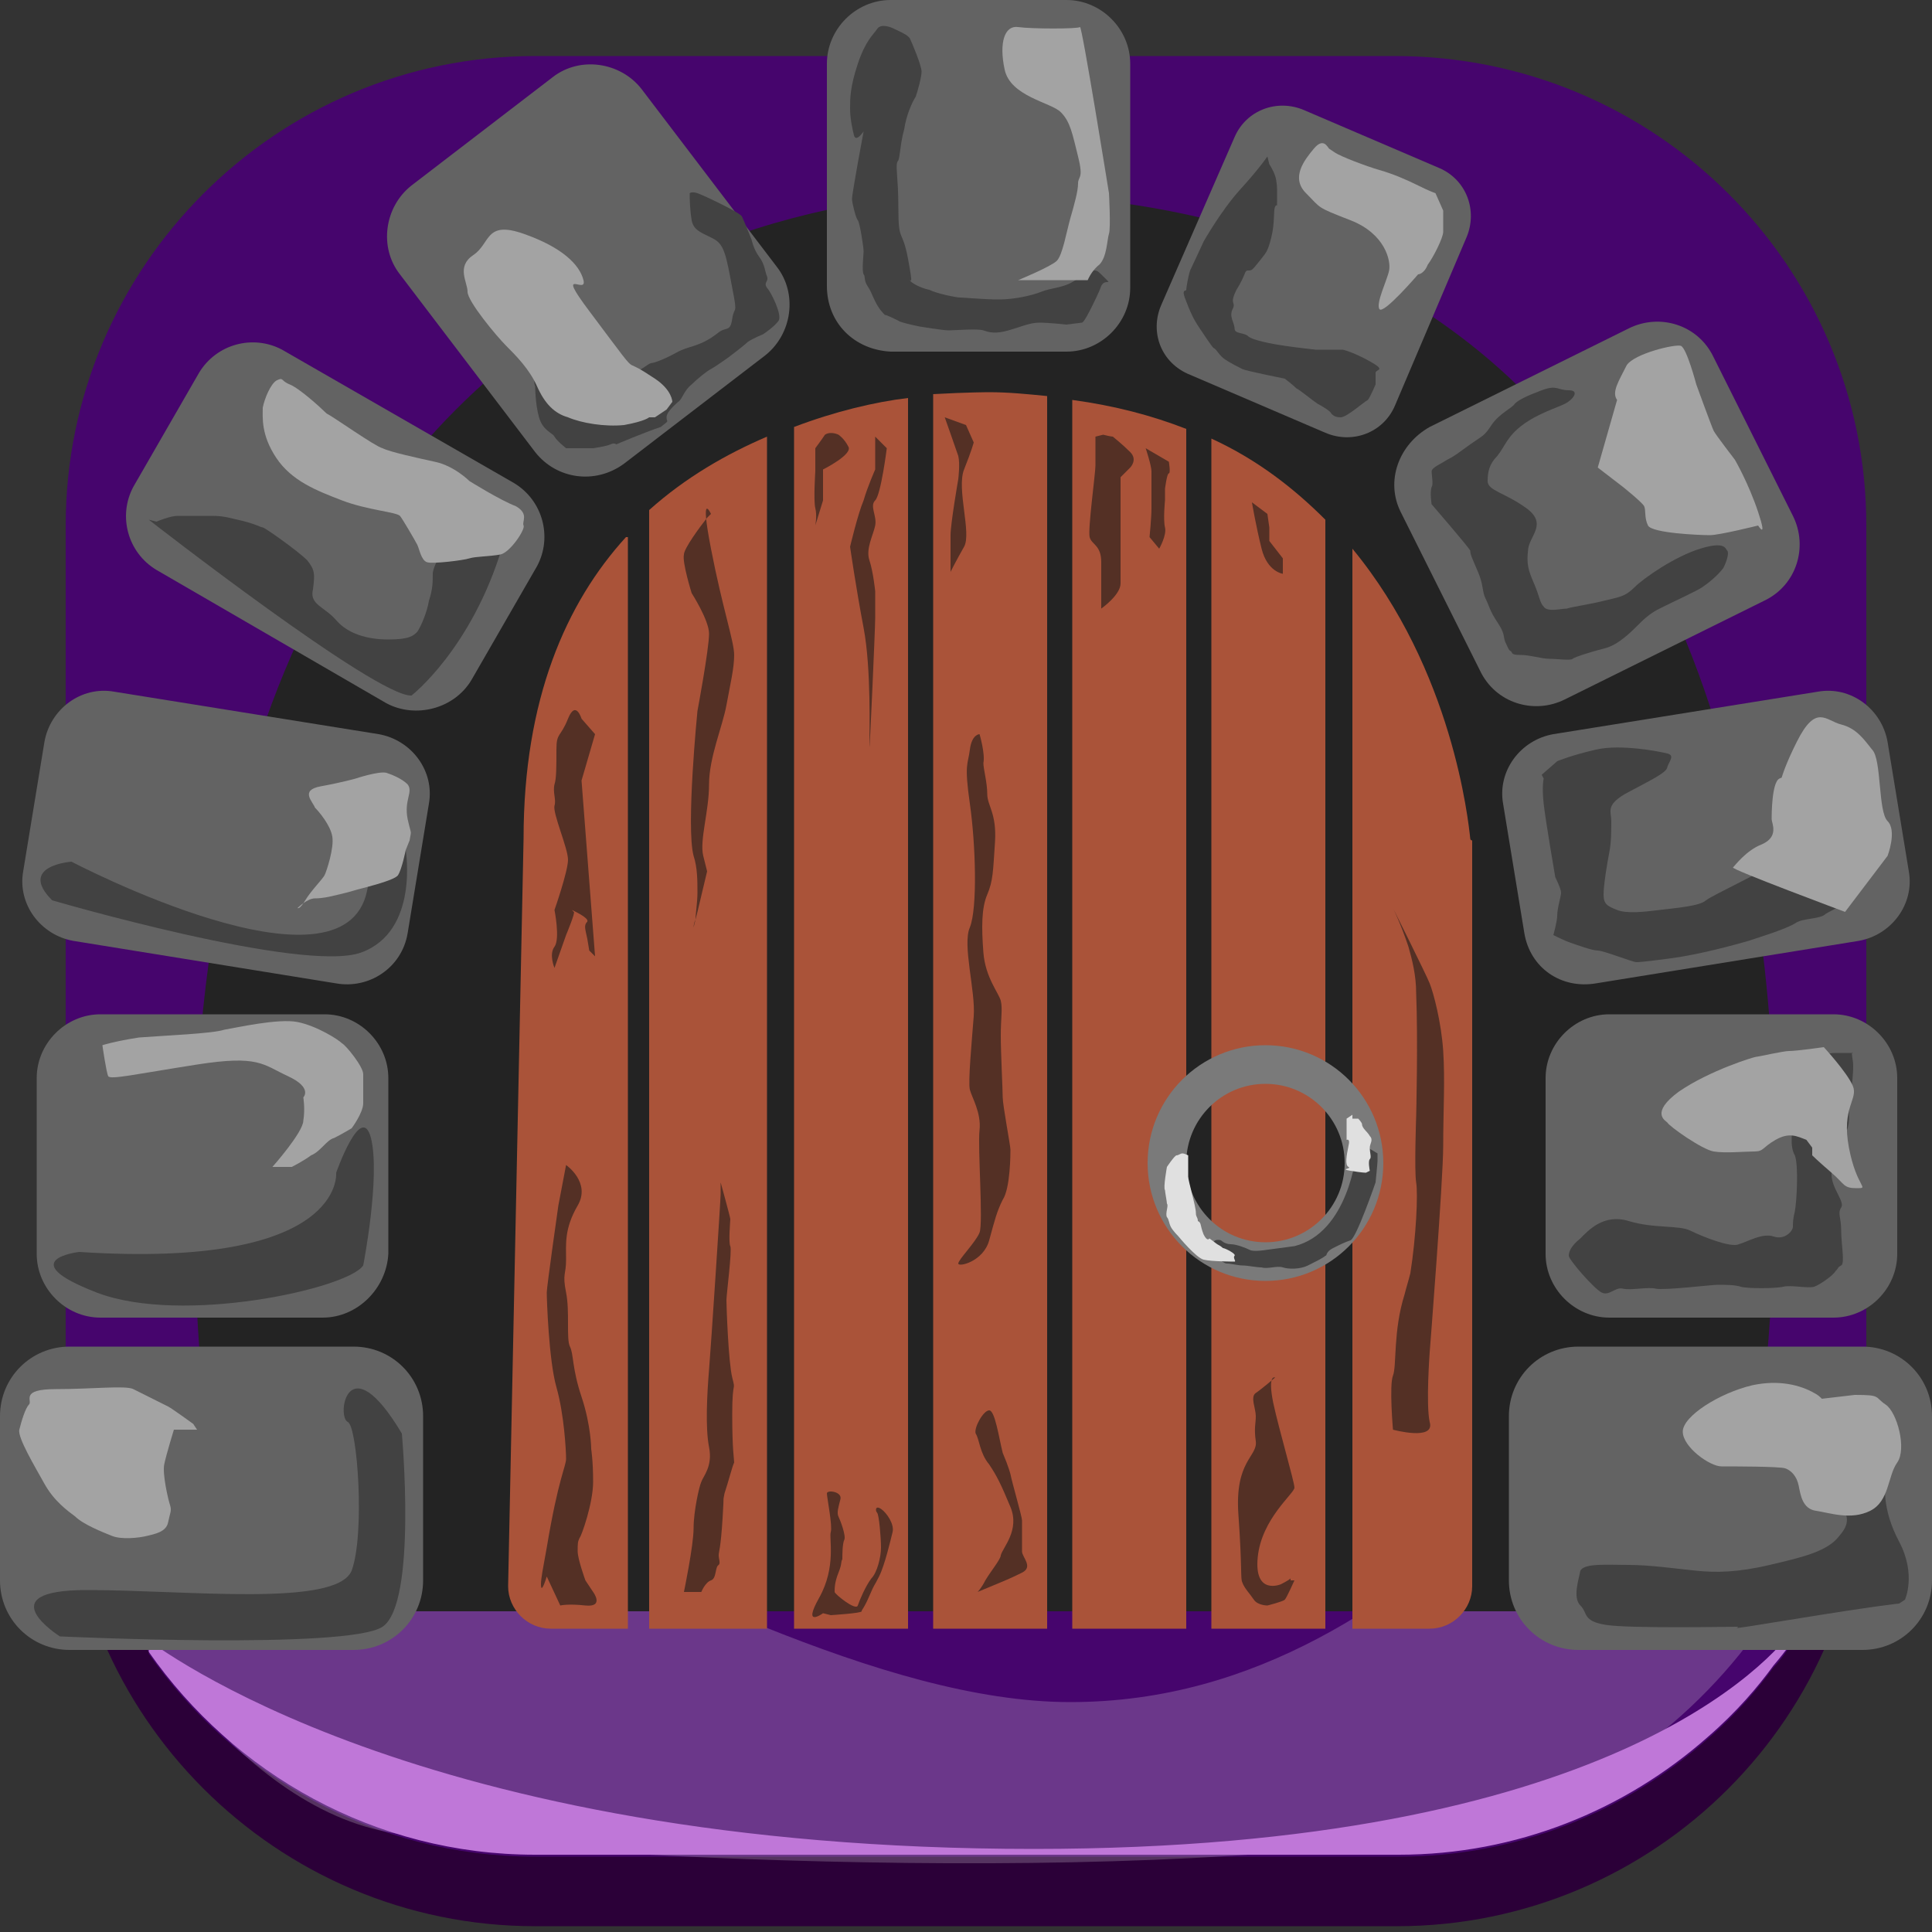 <?xml version="1.0" encoding="utf-8"?>
<!-- Generator: Adobe Illustrator 22.0.1, SVG Export Plug-In . SVG Version: 6.00 Build 0)  -->
<svg version="1.1" id="레이어_1" xmlns="http://www.w3.org/2000/svg" xmlns:xlink="http://www.w3.org/1999/xlink" x="0px"
	 y="0px" viewBox="0 0 100 100" style="enable-background:new 0 0 100 100;" xml:space="preserve">
<rect x="0" y="0" width="100" height="100" fill="#333333" stroke="none"/>
<style type="text/css">
	.st0{fill:#2B0038;}
	.st1{fill:#46056D;}
	.st2{opacity:0.2;fill:#FFFFFF;}
	.st3{fill:#BF77D8;}
	.st4{display:none;}
	.st5{display:inline;fill:url(#SVGID_1_);}
	.st6{display:inline;fill:url(#SVGID_2_);}
	.st7{display:inline;fill:url(#SVGID_3_);}
	.st8{display:inline;fill:url(#SVGID_4_);}
	.st9{display:inline;opacity:0.2;fill:#FF4D74;}
	.st10{display:inline;fill:url(#SVGID_5_);}
	.st11{display:inline;fill:url(#SVGID_6_);}
	.st12{display:inline;fill:url(#SVGID_7_);}
	.st13{display:inline;fill:url(#SVGID_8_);}
	.st14{display:inline;fill:url(#SVGID_9_);}
	.st15{display:inline;opacity:0.3;fill:#DE5155;}
	.st16{display:inline;opacity:0.5;fill:#FF450C;}
	.st17{display:inline;opacity:0.5;fill:#DE5155;}
	.st18{display:inline;fill:#FFFFFF;}
	.st19{display:inline;fill:#FFE861;}
	.st20{display:inline;opacity:0.5;}
	.st21{opacity:0.5;fill:#E56D8D;}
	.st22{display:inline;opacity:0.5;fill:#BE2F55;}
	.st23{display:inline;fill:#FF450C;}
	.st24{display:inline;opacity:0.5;fill:#E52F55;}
	.st25{display:inline;}
	.st26{fill:url(#SVGID_10_);}
	.st27{opacity:0.3;fill:#FFFFFF;}
	.st28{fill:url(#SVGID_11_);}
	.st29{fill:url(#SVGID_12_);}
	.st30{opacity:0.5;fill:#BE2F55;}
	.st31{fill:url(#SVGID_13_);}
	.st32{fill:#232323;}
	.st33{fill:#636363;}
	.st34{fill:#424242;}
	.st35{fill:#A3A3A3;}
	.st36{fill:#AA5339;}
	.st37{fill:none;stroke:#7A7A7A;stroke-width:2;stroke-miterlimit:10;}
	.st38{fill:#444444;}
	.st39{fill:#E0E0E0;}
	.st40{fill:#543025;}
</style>
<g>
	<path class="st0" d="M72.3,99.7H27.7c-13.4,0-24.3-10.9-24.3-24.3V30.9c0-13.4,10.9-24.3,24.3-24.3h44.5
		c13.4,0,24.3,10.9,24.3,24.3v44.5C96.6,88.8,85.7,99.7,72.3,99.7z"/>
	<path class="st1" d="M96.6,27.2v44.5c0,4.5-1.2,8.7-3.3,12.3c0,0,0,0.1-0.1,0.1c0,0-0.1,0.1-0.1,0.2c0,0,0,0,0,0.1s0,0,0,0.1
		c-0.4,0.6-0.8,1.3-1.3,1.8c-0.8,1.1-1.9,2.4-3.4,3.7c-4.3,3.8-9.9,6.1-16,6.1H27.7c-8.3,0-15.6-4.2-20-10.5c0,0,0,0,0-0.1
		C5,81.6,3.4,76.8,3.4,71.7V27.2c0-13.4,10.9-24.3,24.3-24.3h44.5C85.7,2.9,96.6,13.8,96.6,27.2z"/>
	<path class="st2" d="M5.8,82.1c0.5-21.2,30.1,6,49.6,6c19.5,0,28.6-21.4,36.3-18.3c7.7,3.1-0.4,20.6-14.4,24.4
		c-13.9,3.7-48.1,2-56.8,0.7S5.8,82.1,5.8,82.1z"/>
	<path class="st3" d="M93.2,84.1c0,0.1-0.1,0.1-0.1,0.2c0,0,0,0,0,0.1c-0.2,0.4-0.7,1.1-1.3,1.8c-0.8,1.1-1.9,2.4-3.4,3.7
		c-4.3,3.8-9.9,6.1-16,6.1H27.7c-8.3,0-15.6-4.2-20-10.5c0,0,0,0,0-0.1c-0.2-0.4-0.3-0.6-0.3-0.7c0.7,0.5,14.2,11,46.1,11
		c29.7,0,38.2-9.7,39.5-11.6C93.1,84.2,93.1,84.1,93.2,84.1z"/>
</g>
<g class="st4">
	<linearGradient id="SVGID_1_" gradientUnits="userSpaceOnUse" x1="65.75" y1="28.76" x2="97.445" y2="28.76">
		<stop  offset="0" style="stop-color:#FA9300"/>
		<stop  offset="0.447" style="stop-color:#F66A00"/>
		<stop  offset="1" style="stop-color:#F63F00"/>
	</linearGradient>
	<path class="st5" d="M82.4,16c6.9-5.1,8.6,9.5,4.9,15.5c-3.5,5.7-14.6,5.3-19.1,6.3c-4.5,1-1.6,6.8-1.6,6.8l27.5-8.9l3.2-18.4
		l-9.9-4.4C87.6,12.9,83.8,13.7,82.4,16z"/>
	
		<linearGradient id="SVGID_2_" gradientUnits="userSpaceOnUse" x1="186.614" y1="28.76" x2="218.302" y2="28.76" gradientTransform="matrix(-1 0 0 1 220.951 0)">
		<stop  offset="0" style="stop-color:#FA9300"/>
		<stop  offset="0.447" style="stop-color:#F66A00"/>
		<stop  offset="1" style="stop-color:#F63F00"/>
	</linearGradient>
	<path class="st6" d="M17.7,16c-6.9-5.1-8.6,9.5-4.9,15.5c3.5,5.7,14.6,5.3,19.1,6.3c4.5,1,1.6,6.8,1.6,6.8L5.9,35.7L2.6,17.3
		l9.9-4.4C12.5,12.9,16.3,13.7,17.7,16z"/>
	<linearGradient id="SVGID_3_" gradientUnits="userSpaceOnUse" x1="82.957" y1="49.135" x2="82.957" y2="11.552">
		<stop  offset="0" style="stop-color:#FF9600"/>
		<stop  offset="1" style="stop-color:#FFA900"/>
	</linearGradient>
	<path class="st7" d="M76.5,15.3c0,0,5-4,16.7-3.7c11.7,0.3,5.8,20,1.2,26.4c-4.4,6.2-19.9,3.5-22.8,5.1c-2.8,1.6-0.4,5.3-1.6,6
		c-1.2,0.6-4.8-3.2-3.9-6.4c0.9-3.3,17.2-5.2,23-10.5c6-5.5,4.1-16.4-1.2-17.1c-6.2-0.8-6.9,2.4-7.3,6.1c-0.4,3.6-6.3,4.5-6.3,4.5
		L76.5,15.3z"/>
	<linearGradient id="SVGID_4_" gradientUnits="userSpaceOnUse" x1="17.046" y1="49.129" x2="17.046" y2="11.556">
		<stop  offset="0" style="stop-color:#FF9600"/>
		<stop  offset="1" style="stop-color:#FFA900"/>
	</linearGradient>
	<path class="st8" d="M30.6,49.1L30.6,49.1c-0.2,0-0.3,0-0.4,0h0c-0.1,0-0.2,0-0.2-0.1c-1.2-0.7,1.2-4.4-1.6-6
		c-2.9-1.6-18.3,1.1-22.8-5.1C1,31.5-4.9,11.9,6.8,11.6c11.7-0.3,16.7,3.7,16.7,3.7l2.2,10.3c0,0-5.9-0.9-6.3-4.5
		c-0.4-3.7-1.1-6.9-7.3-6.1C6.8,15.8,4.9,26.6,11,32.1c5.8,5.3,22.1,7.2,23,10.5c0,0.1,0.1,0.3,0.1,0.4C34.4,45.8,32,48.7,30.6,49.1
		z"/>
	<path class="st9" d="M70.2,44.2c-1.5-2.2,9.2-7.2,15.2-8c6.1-0.9,7.8,1.8,7.7,2.5c0,0.6-2.1,2.9-9.5,3.5
		C76.3,42.8,72.5,41.8,70.2,44.2z"/>
	<path class="st9" d="M11.8,41.5c-7.5-3.3,7.4-4.1,13.7-2.4c6.2,1.7,5.7,5.4,5,5.5c-0.7,0.1-0.3-1.6-3-1.8
		C24.8,42.6,14.5,42.4,11.8,41.5z"/>
	<linearGradient id="SVGID_5_" gradientUnits="userSpaceOnUse" x1="2.773" y1="12.584" x2="23.493" y2="12.584">
		<stop  offset="0" style="stop-color:#FFE834"/>
		<stop  offset="1" style="stop-color:#FFCD00"/>
	</linearGradient>
	<path class="st10" d="M2.8,12.9c5.2-4.5,19.8-2.7,19.8-2.7l0.9,5.1C23.5,15.3,8.7,9.2,2.8,12.9z"/>
	<linearGradient id="SVGID_6_" gradientUnits="userSpaceOnUse" x1="77.436" y1="11.758" x2="96.33" y2="11.758">
		<stop  offset="0" style="stop-color:#FFCD00"/>
		<stop  offset="1" style="stop-color:#FFE834"/>
	</linearGradient>
	<path class="st11" d="M79.3,8.8c0,0,13.9-0.5,17,3.5c0,0-5.9-3-18.9,2.4L79.3,8.8z"/>
	<linearGradient id="SVGID_7_" gradientUnits="userSpaceOnUse" x1="22.588" y1="43.302" x2="79.308" y2="43.302">
		<stop  offset="0" style="stop-color:#FF9600"/>
		<stop  offset="1" style="stop-color:#FFA900"/>
	</linearGradient>
	<path class="st12" d="M79.3,9.7c0,0-3,12.6-6,21.6c0,0.1-0.1,0.2-0.1,0.3c0,0.1-0.1,0.2-0.1,0.2c-1,3-2.1,5.5-3,6.9
		C66.6,44.2,53.5,49.9,51.9,60c-0.4,2.5,0.1,4.4,1.1,5.8c2.8,4.1,9.4,4.8,10.4,5.6c0,0,0.1,0,0.1,0.1c1.4,1.1,2.7,4.4,2.7,4.4
		s-7.2,1.1-16.3,1.1c-9.1,0-16.2-1.1-16.2-1.1s1.4-3.4,2.8-4.4c1.1-0.7,8-1.5,10.8-5.8c1-1.4,1.4-3.3,1-5.6
		c-1.6-10.1-15.1-15.8-18.6-21.2c-2-3.1-4-11.7-5.4-18.6c-1.1-5.5-1.8-9.9-1.8-9.9l27.5,4.4L79.3,9.7z"/>
	<linearGradient id="SVGID_8_" gradientUnits="userSpaceOnUse" x1="22.444" y1="7.809" x2="79.301" y2="7.809">
		<stop  offset="0" style="stop-color:#FFCD00"/>
		<stop  offset="1" style="stop-color:#FFE834"/>
	</linearGradient>
	<path class="st13" d="M23.3,7.7c6.4-7.1,38.6-11.4,53.6-1.5C94,17.3,13.4,18.6,23.3,7.7z"/>
	
		<linearGradient id="SVGID_9_" gradientUnits="userSpaceOnUse" x1="38.826" y1="4.4" x2="79.822" y2="4.4" gradientTransform="matrix(1.036 -3.360000e-02 3.240000e-02 1 -10.11 4.991)">
		<stop  offset="0" style="stop-color:#F63F00"/>
		<stop  offset="0.553" style="stop-color:#F66A00"/>
		<stop  offset="1" style="stop-color:#FA9300"/>
	</linearGradient>
	<path class="st14" d="M30.9,8.7c5.7,4.9,35.2,4.9,41.1-0.1c4-3.4-8.6-6.2-21.1-6.1C38.8,2.6,27.3,5.6,30.9,8.7z"/>
	<path class="st15" d="M73.1,31.9c-1,3-2.1,5.5-3,6.9C66.6,44.2,53.5,49.9,51.9,60c-0.4,2.5,0.1,4.4,1.1,5.8
		c-2.9,3.1-4.4,2.2-5.7-0.2c1-1.4,1.4-3.3,1-5.6c-1.6-10.1-15.1-15.8-18.6-21.2c-2-3.1-4-11.7-5.4-18.6l0.1-0.3
		c0,0,2.3,20.1,18.2,24.8C58.3,49.2,70.6,38.7,73.1,31.9z"/>
	<path class="st16" d="M34.6,42.1c0.6-1.4,7.8,4.4,14.1,6.2c6.3,1.9,1.2,6.1-1.1,5.5C45.3,53.2,35.9,43.5,34.6,42.1z"/>
	<path class="st17" d="M66.2,75.8c0,0-7.2,1.1-16.3,1.1c-9.1,0-16.2-1.1-16.2-1.1s1.4-3.4,2.8-4.4c-0.7,3,23,0.7,27.1,0.1
		C64.9,72.5,66.2,75.8,66.2,75.8z"/>
	<path class="st17" d="M53.3,76.8c-4.1-0.7-4.7-2.9-2.4-4c1.4-0.7,4.4-0.6,6.8-0.7c6.6-0.5,7.6,3.3,7.4,3.6
		C65,75.9,56.8,76.8,53.3,76.8z"/>
	<path class="st16" d="M42.5,72.9c-0.4,0-0.8,3-0.3,3.4s4.8,0.5,5.5,0.5c0.7,0,1.5-3.3,2.2-3.7C50.6,72.6,42.5,72.9,42.5,72.9z"/>
	<path class="st18" d="M41.3,72.6c-2.4-0.1,1.3-3.4,6.6-3.4c5.4,0,7.5,1.6,7.7,2.1C55.8,71.9,47.7,72.9,41.3,72.6z"/>
	<path class="st16" d="M27.1,12.9c-1.6-0.6-0.7,27.4,15.5,31.7c16.2,4.3,29.3-21.5,30.5-26.7c1.2-5.2-18.4-0.5-31.1-2.5
		C29.4,13.4,27.1,12.9,27.1,12.9z"/>
	<path class="st16" d="M62,3.6c-9.8,0.8-8.3,7-6.8,8.1c1.4,1.2,14.4-1.4,16.4-4.1C73.4,5.1,62,3.6,62,3.6z"/>
	<path class="st18" d="M62,3.6c-4,0.8,0.8,4.3,2.7,4.2c2-0.1,4-2.8,2.6-3.2C65.8,4.3,62,3.6,62,3.6z"/>
	<path class="st9" d="M88,12.3c-0.7,0.7,4.3,2.9,5.7,9.7c1.3,6.9,6,0.9,5.8-4.1C99.2,12.8,93.1,11.2,88,12.3z"/>
	<path class="st9" d="M1.1,22.3c0.3,4.5,3.5,6.6,4.1,6.5c0.6-0.1-0.5-11.2,7.2-15c3.3-1.6-9-1.1-10.2,0C1.1,14.9,0.8,17.9,1.1,22.3z
		"/>
	<path class="st18" d="M32,16.4c-2.8,1.3,0.4,5.3,1.7,5.1C35,21.2,34.7,15,32,16.4z"/>
	<path class="st19" d="M26.1,12.6c0,0,26.3,3.8,43.9,1.1C70.1,13.7,45.3,17.9,26.1,12.6z"/>
	<g class="st20">
		<path class="st21" d="M72.9,24.9c0,0.3-0.1,0.5-0.3,0.8c-1.1,2.3-4.8,5-6.9,3.9c-0.7-0.4-1.1-0.9-1.2-1.6c0,0,0,0,0,0
			c-0.5-2.4,1.8-6.3,3.2-8.6C69.6,16.3,73.4,22.4,72.9,24.9z"/>
		<path class="st21" d="M63.2,32.1c-0.1,0.7-0.3,1.6-0.6,2.6c-0.7,2.3-2.9,0.6-3.5-1.2c-0.1-0.3-0.2-0.6-0.2-0.9c0-2,2-3.7,3.7-2.8
			C63.2,30.1,63.4,30.9,63.2,32.1z"/>
		<path class="st21" d="M72.9,24.9c0,0.3-0.1,0.5-0.3,0.8l-0.2,0c0,0,0.1-0.7-0.5-2.7c-0.7-2-2.4-4.3-4.3-2.6
			c-1.9,1.7-3.1,7.4-3.1,7.6c-0.5-2.4,1.8-6.3,3.2-8.6C69.6,16.3,73.4,22.4,72.9,24.9z"/>
		<path class="st21" d="M63.2,32.1c0,0-1.4-2.5-2.8-2c-1.4,0.6-1.4,3.4-1.4,3.4c-0.1-0.3-0.2-0.6-0.2-0.9c0-2,2-3.7,3.7-2.8
			C63.2,30.1,63.4,30.9,63.2,32.1z"/>
	</g>
	<path class="st17" d="M75.1,25.4c0,0,3.2-1.6,4.8-4.3s-1.1-9.6-1.1-9.6L75.1,25.4z"/>
	<path class="st17" d="M22.9,12c0,0-0.5,2.4-1,2.7s-2.7,4.8-1.6,7.4c1.1,2.6,5.4,3.5,5.4,3.5S23.6,17.7,22.9,12z"/>
	<path class="st22" d="M7.3,22.1c0.5,4.7,1.9,5.3,2.9,5c1-0.3-0.5-10.1,4.4-12.2C14.5,14.9,7.5,14.4,7.3,22.1z"/>
	<path class="st22" d="M86.9,15.2c0.1,0.6,3.8,5.4,3.8,10.2c0,4.8,3.1-4.9,0.6-8C88.7,14.3,86.9,15.2,86.9,15.2z"/>
	<path class="st23" d="M10.5,32.7c-2.4-0.5,1.5,5.3,6.2,5.5c4.7,0.2,6.2,0,6.2,0S11.9,32.9,10.5,32.7z"/>
	<path class="st23" d="M80.5,36.5c0,0,8.2-0.1,10.2-1.1c1.9-1,2.1-4.9,1.6-5.1c-0.5-0.2-2.4,2-6.1,3.8
		C82.4,35.9,80.5,36.5,80.5,36.5z"/>
	<path class="st18" d="M83,12.9c-1.3,0.3-0.9-2.2,2.9-2.6c3.1-0.3,4.3,1.3,4.3,1.3S88.6,11.5,83,12.9z"/>
	<path class="st18" d="M12.2,12.1c-1.6-1,10.4-0.7,6.8,1.6C19,13.7,15.9,12.6,12.2,12.1z"/>
	<path class="st18" d="M42.5,72.9c-2.1-0.2,1.6-2.6,4.3-1.5C49.5,72.4,47.4,73.3,42.5,72.9z"/>
	<path class="st18" d="M83.3,35.5c-0.3,0.4,2.9,0.3,3.7-1.2C87.8,32.8,83.9,34.6,83.3,35.5z"/>
	<path class="st18" d="M20.3,36.8c0.1,0.6-4.6-0.4-4.4-1.3C16,34.5,20.2,36.1,20.3,36.8z"/>
	<path class="st24" d="M66,42.6c3.1-2.6,2.6,6.1,2.6,6.1S65.1,45.6,66,42.6z"/>
	<path class="st24" d="M30.6,49.1L30.6,49.1c-0.2,0-0.3,0-0.4,0h0c-0.2-1,1.8-7,3.8-6.1C34.4,45.8,32,48.7,30.6,49.1z"/>
	<path class="st22" d="M30.2,7.6c0.2-1.7,8.8-4.9,14.1-3.9s10.1,7.2,9.8,7.9S32.9,12.8,30.2,7.6z"/>
	<path class="st17" d="M55.6,50.8c-2,0.1-4.5-2.2-2.9-3.5c2.6-2.2,11.2-4.4,14.2-7.2c4.8-4.5,4.8-4.5,4.8-4.5s-1.1,3.3-5,6.7
		C62.7,45.6,56.6,50.7,55.6,50.8z"/>
	<g class="st25">
		
			<linearGradient id="SVGID_10_" gradientUnits="userSpaceOnUse" x1="50.807" y1="38.108" x2="50.807" y2="12.184" gradientTransform="matrix(1 0 0 0.957 0 6.901)">
			<stop  offset="4.189940e-02" style="stop-color:#EF6300"/>
			<stop  offset="1" style="stop-color:#E13E00"/>
		</linearGradient>
		<path class="st26" d="M62.9,30.5c0.2,7-5.1,12.8-12,12.8c-6.9,0-12.3-5.9-12-12.8c0.2-6.7,5.6-11.9,12-11.9
			C57.2,18.6,62.6,23.8,62.9,30.5z"/>
		<path class="st27" d="M39.8,34.9c1.1-4.5,21.5-7.5,22.6-6.4c1.1,1.2-1.3,13.7-11.2,13.8C41.2,42.4,39.5,36.1,39.8,34.9z"/>
		<linearGradient id="SVGID_11_" gradientUnits="userSpaceOnUse" x1="50.144" y1="39.23" x2="50.144" y2="22.264">
			<stop  offset="0" style="stop-color:#FF9600"/>
			<stop  offset="1" style="stop-color:#FFA900"/>
		</linearGradient>
		<path class="st28" d="M46.5,26.2c0,0,1.4,0.1,2.6-3.1c0,0,2.2-1.2,4.4-0.7l0.4,16.8h-5.1l-0.4-9.8l-1.9-0.2V26.2z"/>
		<linearGradient id="SVGID_12_" gradientUnits="userSpaceOnUse" x1="46.459" y1="24.076" x2="53.416" y2="24.076">
			<stop  offset="0" style="stop-color:#FFCD00"/>
			<stop  offset="1" style="stop-color:#FFE834"/>
		</linearGradient>
		<path class="st29" d="M46.5,26.2l0.2-0.6c0,0,1.8-0.8,2.1-2.9c0,0,2.9-1.3,4.7-0.2c0,0-2.2-0.4-4.2,0.7
			C49.2,23.1,48.4,26,46.5,26.2z"/>
		<path class="st30" d="M38.8,30.5c0,0,2.7-10.5,12.4-10.5c9.2,0,11.4,8.1,11.4,8.1s-1.6-9.9-12.1-9.6C40,18.8,38.7,29.4,38.8,30.5z
			"/>
		<linearGradient id="SVGID_13_" gradientUnits="userSpaceOnUse" x1="40.518" y1="40.038" x2="62.013" y2="40.038">
			<stop  offset="0" style="stop-color:#FFCD00"/>
			<stop  offset="1" style="stop-color:#FFE834"/>
		</linearGradient>
		<path class="st31" d="M40.5,37.4c0,0,3.5,6.3,11.1,5.9C59.1,43,62,35.5,62,35.5s-3.5,9-10.8,9C43.9,44.6,40.5,37.4,40.5,37.4z"/>
	</g>
</g>
<g>
	<path class="st32" d="M11.9,83.4h77.7c0,0,16.5-73.4-39.2-73.4C50.5,10-0.2,8.1,11.9,83.4z"/>
	<path class="st33" d="M18.3,85.4H3.6c-2,0-3.6-1.6-3.6-3.6v-8.5c0-2,1.6-3.6,3.6-3.6h14.7c2,0,3.6,1.6,3.6,3.6v8.5
		C21.9,83.8,20.3,85.4,18.3,85.4z"/>
	<path class="st33" d="M96.4,85.4H81.7c-2,0-3.6-1.6-3.6-3.6v-8.5c0-2,1.6-3.6,3.6-3.6h14.7c2,0,3.6,1.6,3.6,3.6v8.5
		C100,83.8,98.4,85.4,96.4,85.4z"/>
	<path class="st33" d="M17.4,50.9L3.8,48.7c-1.7-0.3-2.9-1.9-2.6-3.6l1.1-6.7c0.3-1.7,1.9-2.9,3.6-2.6L19.6,38
		c1.7,0.3,2.9,1.9,2.6,3.6l-1.1,6.7C20.8,50.1,19.1,51.2,17.4,50.9z"/>
	<path class="st33" d="M60.1,15.8l3.8-8.7c0.6-1.4,2.2-2,3.6-1.4l7,3c1.4,0.6,2,2.2,1.4,3.6L72.2,21c-0.6,1.4-2.2,2-3.6,1.4l-7-3
		C60.1,18.8,59.5,17.2,60.1,15.8z"/>
	<path class="st33" d="M20,36.4L8.1,29.5c-1.5-0.9-2-2.8-1.2-4.3l3.4-5.9c0.9-1.5,2.8-2,4.3-1.2L26.6,25c1.5,0.9,2,2.8,1.2,4.3
		l-3.4,5.9C23.5,36.7,21.5,37.2,20,36.4z"/>
	<path class="st33" d="M16.7,68.2H5.2c-1.8,0-3.3-1.5-3.3-3.3v-9.1c0-1.8,1.5-3.3,3.3-3.3h11.6c1.8,0,3.3,1.5,3.3,3.3v9.1
		C20,66.7,18.5,68.2,16.7,68.2z"/>
	<path class="st33" d="M82.6,50.9l13.6-2.2c1.7-0.3,2.9-1.9,2.6-3.6l-1.1-6.7c-0.3-1.7-1.9-2.9-3.6-2.6L80.4,38
		c-1.7,0.3-2.9,1.9-2.6,3.6l1.1,6.7C79.2,50.1,80.8,51.2,82.6,50.9z"/>
	<path class="st33" d="M83.3,68.2h11.6c1.8,0,3.3-1.5,3.3-3.3v-9.1c0-1.8-1.5-3.3-3.3-3.3H83.3c-1.8,0-3.3,1.5-3.3,3.3v9.1
		C80,66.7,81.5,68.2,83.3,68.2z"/>
	<path class="st33" d="M27.7,23.4l-7-9.2c-1.1-1.4-0.8-3.5,0.6-4.6L28.6,4c1.4-1.1,3.5-0.8,4.6,0.6l7,9.2c1.1,1.4,0.8,3.5-0.6,4.6
		L32.3,24C30.8,25.1,28.8,24.8,27.7,23.4z"/>
	<path class="st33" d="M74,22.1L84.3,17c1.6-0.8,3.6-0.2,4.4,1.5l4.1,8.2c0.8,1.6,0.2,3.6-1.5,4.4L81,36.2c-1.6,0.8-3.6,0.2-4.4-1.5
		l-4.1-8.2C71.7,24.9,72.4,23,74,22.1z"/>
	<path class="st33" d="M42.8,14.8V3.3c0-1.8,1.5-3.3,3.3-3.3h9.1c1.8,0,3.3,1.5,3.3,3.3v11.6c0,1.8-1.5,3.3-3.3,3.3h-9.1
		C44.2,18.1,42.8,16.7,42.8,14.8z"/>
	<path class="st34" d="M20.8,74.2c0,0,0.8,8.8-1,10C18,85.4,3.1,84.7,3.1,84.7s-3.8-2.4,1.4-2.4s12.9,0.9,13.7-1
		c0.7-1.9,0.3-7.5-0.2-7.7C17.4,73.3,18,69.5,20.8,74.2z"/>
	<path class="st34" d="M17.4,60.7c0,0,0.5,5-13.3,4.1c0,0-3.5,0.4,0.9,2.1s13-0.2,13.8-1.4c0,0,0.9-4.6,0.4-6.6
		C18.7,57,17.4,60.7,17.4,60.7z"/>
	<path class="st34" d="M2.7,46.6c0,0,13,3.8,16,2.7c3-1.1,2.3-5.3,2.3-5.3s-0.8-3.8-2,2.1C17.8,52,3.7,44.6,3.7,44.6
		S0.9,44.8,2.7,46.6z"/>
	<path class="st34" d="M7.7,26.9c0,0,11.8,9.2,13.6,9.1c0,0,3.1-2.4,4.7-7.7l0.7-2.1L25.1,26l-0.9,0.6c0,0-0.6,0.8-0.9,1.3
		c-0.3,0.4-0.9,1.4-0.9,1.8s0,0.8-0.2,1.4c-0.1,0.6-0.4,1.3-0.6,1.6c-0.2,0.2-0.4,0.4-1.5,0.4s-2.1-0.3-2.7-1
		c-0.6-0.7-1.4-0.8-1.2-1.6c0.1-0.8,0.1-1-0.3-1.5c-0.5-0.5-2.2-1.7-2.3-1.7c-0.1,0-0.4-0.2-1.3-0.4c-0.8-0.2-1-0.2-1.5-0.2
		c-0.4,0-1.3,0-1.6,0c-0.4,0-1.1,0.3-1.1,0.3L7.7,26.9z"/>
	<path class="st34" d="M31.9,23c0,0-0.1-0.1-0.3,0c-0.2,0.1-0.9,0.2-0.9,0.2h-0.8h-0.6c0,0-0.5-0.4-0.6-0.6c-0.1-0.2-0.6-0.3-0.8-1
		c-0.2-0.7-0.2-1.6-0.2-1.6s-0.1-0.2,0-0.4c0.1-0.1,0.4-0.2,0.5-0.3c0.1,0,0.4,0,0.8,0.2s0.8,0.2,0.9,0.3c0.1,0,0.5,0,0.8,0
		s0.4,0,0.8-0.1c0.4-0.1,0.8-0.4,1.2-0.5c0.4,0,0.5-0.1,0.8-0.3c0.3-0.2,0.1,0,0.8-0.3s0.7-0.4,1.3-0.6c0.7-0.2,1.1-0.4,1.6-0.8
		c0.4-0.3,0.6,0,0.7-0.7s0.3-0.1,0-1.6c-0.3-1.6-0.4-2.2-0.9-2.5c-0.5-0.3-1.1-0.4-1.2-1s-0.1-1.2-0.1-1.2V10c0,0,0.1-0.1,0.4,0
		c0.3,0.1,2.2,1,2.3,1.2s0.5,1.2,0.5,1.2s0.1,0.5,0.4,0.9s0.3,0.8,0.4,1c0.1,0.3-0.2,0.3,0,0.6c0.2,0.2,0.8,1.4,0.6,1.7
		c-0.2,0.3-0.8,0.7-0.8,0.7s-0.5,0.2-0.8,0.4c-0.2,0.2-1,0.8-1,0.8s-0.7,0.5-0.9,0.6c-0.2,0.1-0.7,0.5-1,0.8
		c-0.4,0.3-0.5,0.8-0.7,0.9c-0.1,0.1-0.6,0.5-0.6,0.8s0.2,0.1-0.3,0.5C33.3,22.4,31.9,23,31.9,23z"/>
	<path class="st34" d="M44.7,6.8c0,0-0.6,3.2-0.6,3.5c0,0.2,0.2,1,0.3,1.1s0.3,1.4,0.3,1.6c0,0.2-0.1,1,0,1.2c0.1,0.1,0,0.3,0.2,0.6
		s0.2,0.4,0.4,0.8c0.2,0.4,0.4,0.6,0.5,0.7c0.1,0,0.5,0.2,0.7,0.3c0.1,0.1,1.1,0.3,1.1,0.3s1.2,0.2,1.5,0.2c0.3,0,1.5-0.1,1.8,0
		c0.3,0.1,0.6,0.2,1.3,0c0.7-0.2,1.1-0.4,1.6-0.4s1.4,0.1,1.4,0.1s0.8-0.1,0.8-0.1c0.1,0,0.4-0.6,0.5-0.8c0.1-0.2,0.4-0.8,0.5-1.1
		c0.2-0.4,0.6,0,0.2-0.4s-0.4-0.4-0.6-0.4c-0.2,0.1-0.6,0.3-1.1,0.6c-0.5,0.3-1.1,0.3-1.6,0.5c-0.5,0.2-1.4,0.4-2.2,0.4
		c-0.8,0-1.8-0.1-2-0.1s-1.2-0.2-1.6-0.4c-0.5-0.1-1-0.4-1-0.5c0-0.1,0.2,0.5-0.1-1.1s-0.5-0.8-0.5-2.6s-0.2-2.3,0-2.5
		c0.1-0.3,0.1-0.9,0.3-1.6c0.1-0.7,0.4-1.4,0.6-1.7c0.1-0.3,0.3-1,0.3-1.3S47.2,2.2,47.1,2c-0.1-0.2-0.6-0.4-0.8-0.5s-0.7-0.3-0.9,0
		s-0.6,0.6-1,1.8S44,5.1,44,5.6s0.1,1,0.2,1.4C44.3,7.4,44.7,6.8,44.7,6.8z"/>
	<path class="st34" d="M65.6,8.1c0,0-0.4,0.6-1.4,1.7c-1,1.1-1.9,2.7-1.9,2.7s-0.6,1.3-0.7,1.5c-0.1,0.3-0.2,0.9-0.2,1
		c0,0.1-0.3-0.1,0,0.6c0.3,0.8,0.5,1.1,0.7,1.4c0.2,0.3,0.6,0.9,0.7,1c0.2,0.1,0.3,0.4,0.6,0.6c0.3,0.2,0.7,0.4,0.9,0.5
		c0.2,0.1,2.2,0.5,2.2,0.5s0.4,0.3,0.6,0.5c0.2,0.1,0.8,0.6,1.1,0.8c0.2,0.1,0.7,0.4,0.7,0.5c0.1,0.1,0.2,0.2,0.5,0.2
		s1.2-0.8,1.4-0.9c0.1-0.1,0.4-0.8,0.4-0.8s0-0.5,0-0.6c0-0.2,0.6-0.1-0.3-0.6s-1.4-0.6-1.4-0.6s-0.2,0-0.6,0c-0.4,0-0.8,0-0.8,0
		s-0.9-0.1-1.6-0.2c-0.7-0.1-1.7-0.3-1.9-0.5c-0.2-0.2-0.7-0.1-0.7-0.4s-0.3-0.6-0.1-1c0.2-0.4-0.2-0.2,0.2-1c0.5-0.8,0.4-1,0.6-1
		c0.2,0,0.2,0,0.6-0.5c0.3-0.4,0.4-0.4,0.6-1.2s0.1-1.4,0.2-1.6s0.1,0.1,0.1-0.2s0-0.7,0-0.7s0-0.4-0.1-0.7
		c-0.1-0.3-0.3-0.6-0.3-0.6L65.6,8.1z"/>
	<path class="st34" d="M74.1,26.1c0,0,1.9,2.2,2,2.4c0,0.2,0.1,0.4,0.4,1.1c0.3,0.7,0.2,1,0.4,1.4c0.2,0.4,0.2,0.6,0.6,1.2
		c0.4,0.6,0.3,0.7,0.4,1c0.1,0.2,0.2,0.5,0.3,0.5c0.1,0.1,0,0.2,0.5,0.2s1.1,0.2,1.5,0.2c0.4,0,1.1,0.1,1.2,0s1.1-0.4,1.5-0.5
		s0.7-0.2,1.3-0.7c0.6-0.5,0.9-1,1.7-1.4c0.8-0.4,1.9-0.9,2.2-1.1s0.8-0.6,1.1-1c0.2-0.4,0.3-0.8,0.2-0.9c-0.1-0.1-0.1-0.5-1.4-0.1
		c-1.3,0.4-2.9,1.5-3.4,2s-0.8,0.5-1.6,0.7s-1.6,0.3-1.9,0.4c-0.3,0-1,0.2-1.2-0.1c-0.2-0.2-0.2-0.5-0.5-1.2c-0.3-0.7-0.4-1-0.3-1.8
		c0.1-0.7,1-1.3-0.1-2.1s-2-0.9-2-1.4c0-0.5,0.1-0.9,0.5-1.3c0.4-0.5,0.5-1,1.3-1.6c0.8-0.6,1.8-0.9,2.2-1.1s0.8-0.7,0.2-0.7
		c-0.6,0-0.6-0.3-1.4,0c-0.8,0.3-1.2,0.5-1.4,0.7c-0.1,0.2-0.8,0.5-1.2,1.1c-0.4,0.6-0.4,0.5-1.1,1s-0.8,0.6-1.2,0.8
		c-0.3,0.2-0.8,0.4-0.8,0.6s0.1,0.7,0,0.8C74,25.5,74.1,26.1,74.1,26.1z"/>
	<path class="st34" d="M79.9,40.3c0,0-0.1,0.4,0,1.3s0.6,3.8,0.6,3.8s0.3,0.6,0.3,0.8c0,0.2-0.2,0.8-0.2,1.2c0,0.3-0.2,1-0.2,1
		s0.6,0.3,0.9,0.4s1.1,0.4,1.4,0.4c0.3,0,1.8,0.6,2,0.6c0.1,0,0.3,0,1.8-0.2c1.5-0.2,3.3-0.7,4-0.9c0.6-0.2,1.9-0.6,2.4-0.9
		c0.4-0.3,1.3-0.2,1.6-0.5c0.3-0.2,1.4-0.6,1.4-1.2C95.7,45.6,96,45.3,95,45c-1-0.3-3.3-0.4-3.4-0.2c-0.1,0.2-2.9,1.5-3.3,1.8
		c-0.3,0.3-1.6,0.4-2.4,0.5s-1.7,0.2-2.2,0S83,46.8,83,46.3s0.2-1.7,0.3-2.2s0.1-1.1,0.1-1.6c0-0.5-0.3-0.8,0.7-1.4
		c1.1-0.6,2.2-1.1,2.2-1.4c0.1-0.3,0.4-0.6,0-0.7c-0.4-0.1-2.4-0.5-3.7-0.2c-1.3,0.3-2,0.6-2,0.6l-0.8,0.7L79.9,40.3z"/>
	<path class="st34" d="M95.9,54.5c0,0-0.1-0.2,0,0.4c0.1,0.6-0.2,2.3-0.2,2.6c0,0.4,0.1,0.8-0.4,1.6s-0.5,1-0.5,1.7s0.7,1.4,0.5,1.7
		s0,0.5,0,1.2s0.2,1.7,0,1.8s-0.1,0.1-0.3,0.3c-0.1,0.2-0.8,0.7-1.1,0.8s-1.2-0.1-1.6,0c-0.4,0.1-1.9,0.1-2.2,0
		c-0.3-0.1-0.8-0.1-1.2-0.1c-0.3,0-2.8,0.3-3.2,0.2s-1.3,0.1-1.7,0c-0.4-0.1-0.7,0.4-1.1,0.2c-0.4-0.2-1.7-1.7-1.7-1.9
		s0.1-0.5,0.6-0.9c0.4-0.4,1.2-1.3,2.5-0.9s2.6,0.2,3.2,0.5c0.6,0.3,2.1,0.9,2.5,0.7c0.4-0.1,1.2-0.6,1.8-0.4c0.6,0.2,1-0.3,1-0.5
		c0-0.2,0-0.4,0.1-0.8c0.1-0.5,0.2-2.4,0-2.9c-0.3-0.5-0.1-1.4-0.1-2c0-0.6,0.1-1.5,0.5-1.7c0.4-0.2,1.4-0.7,1.4-0.8s0-0.2,0-0.4
		s-0.3-0.4,0.3-0.4S95.9,54.5,95.9,54.5z"/>
	<path class="st34" d="M95.8,73.2c0,0,0.2-0.1,0.2,0.4c0,0.2-0.1,0.4-0.2,0.7c-0.4,1.2-0.7,2.6-0.5,3.3c0.2,0.8,0.6,1.1-0.1,1.9
		c-0.6,0.8-1.9,1.1-3.6,1.5c-1.7,0.4-2.8,0.4-3.8,0.3S85.4,81,84.3,81s-2.3-0.1-2.5,0.3c-0.1,0.5-0.4,1.4,0,1.8
		c0.4,0.4,0.1,0.8,1.3,1s6.4,0.1,6.8,0.1c0.4,0-1.3,0.3,3-0.4s5.4-0.8,5.4-0.8l0.3-0.2c0,0,0.6-1.3-0.3-3c-0.9-1.7-0.8-3-0.6-3.8
		s0.3-1.9,0.3-2.1c0-0.2-0.9-1.6-0.9-1.6L95.8,73.2z"/>
	<path class="st35" d="M10.2,74H9c0,0-0.4,1.3-0.5,1.8c-0.1,0.5,0.2,1.8,0.3,2.1s0,0.4-0.1,0.9c-0.1,0.5-0.7,0.6-1.1,0.7
		s-1.3,0.2-1.8,0s-1.5-0.6-1.9-1c-0.4-0.3-1.1-0.8-1.6-1.7S0.9,74.4,1,74c0.1-0.4,0.3-1.1,0.5-1.3S1,71.9,2.9,71.9s3.6-0.2,4,0
		c0.4,0.2,1.6,0.8,1.8,0.9c0.2,0.1,1.3,0.9,1.3,0.9L10.2,74z"/>
	<path class="st35" d="M14.1,60.4c0,0,1.6-1.8,1.6-2.4c0.1-0.6,0-1.2,0-1.2s0.5-0.5-0.8-1.1s-1.5-1.1-4.7-0.6s-4.5,0.8-4.6,0.6
		s-0.3-1.6-0.3-1.6s0.6-0.2,1.9-0.4c1.3-0.1,3.8-0.2,4.4-0.4c0.6-0.1,2.8-0.6,3.8-0.4s2.1,0.9,2.3,1.1c0.2,0.1,1.1,1.2,1.1,1.6
		s0,1,0,1.5s-0.6,1.3-0.6,1.3s-0.5,0.3-0.9,0.5c-0.4,0.1-0.7,0.7-1.2,0.9c-0.4,0.3-1,0.6-1,0.6H14.1z"/>
	<path class="st35" d="M15.4,47c0,0,0.1,0.1,0.4-0.4s0.9-1.1,1-1.3c0.1-0.2,0.5-1.4,0.4-2c-0.1-0.6-0.7-1.3-0.9-1.5
		c-0.1-0.3-0.8-0.9,0.3-1.1c1.1-0.2,1.8-0.4,1.8-0.4s1.2-0.4,1.6-0.3c0.3,0.1,0.8,0.3,1.1,0.6c0.3,0.4-0.2,0.8,0,1.8
		c0.2,0.9,0.2,0.5,0.1,1.1C21,44,21,44,21,44s-0.2,1-0.4,1.3c-0.2,0.3-2,0.7-2.3,0.8c-0.3,0.1-1.2,0.3-1.2,0.3s-0.4,0.1-0.8,0.1
		S15.4,47,15.4,47z"/>
	<path class="st35" d="M24.3,24.9c0,0-0.8-0.8-1.8-1c-0.9-0.2-2.3-0.5-2.7-0.7c-0.4-0.1-2.5-1.6-2.9-1.8c-0.3-0.3-1.4-1.3-1.9-1.5
		s-0.3-0.4-0.7-0.2c-0.3,0.2-0.6,0.9-0.7,1.4c0,0.5-0.1,1.4,0.7,2.6s2.1,1.7,3.4,2.2c1.3,0.5,2.8,0.6,3,0.8c0.1,0.1,0.8,1.3,0.9,1.5
		c0.1,0.2,0.2,0.8,0.5,0.9c0.3,0.1,1.9-0.1,2.2-0.2s1.1-0.1,1.6-0.2s1.3-1.3,1.2-1.5c-0.1-0.2,0.3-0.6-0.4-1
		C25.9,25.9,24.3,24.9,24.3,24.9z"/>
	<path class="st35" d="M33.6,21.6c0,0-0.2,0.2-1.3,0.4c-1,0.1-2.2-0.1-2.9-0.4c-0.7-0.2-1.2-0.7-1.6-1.6s-1.1-1.6-1.6-2.1
		c-0.5-0.5-2-2.3-2-2.8s-0.6-1.3,0.3-1.9s0.6-1.8,2.6-1.1s2.9,1.6,3.1,2.4c0.2,0.8-1.5-0.8,0.3,1.6s2,2.7,2.2,2.8
		c0.2,0.1,0.3,0.1,1.2,0.7s0.9,1.2,0.9,1.2l-0.3,0.4l-0.6,0.4H33.6z"/>
	<path class="st35" d="M52.7,14.5c0,0,1.7-0.7,2-1s0.5-1.5,0.7-2.2c0.2-0.7,0.4-1.4,0.4-1.8c0-0.4,0.3-0.2,0-1.4s-0.4-1.8-0.9-2.3
		c-0.5-0.5-2.6-0.8-2.9-2.2c-0.3-1.4,0-2.3,0.7-2.2s3.1,0.1,3.2,0s1.5,8.6,1.5,8.6s0.1,1.8,0,2.1c-0.1,0.3-0.1,1.2-0.5,1.6
		c-0.4,0.3-0.6,0.8-0.6,0.8H52.7z"/>
	<path class="st35" d="M68.8,7.7c-0.1-0.1-0.3-0.6-0.8,0c-0.5,0.6-1.2,1.5-0.4,2.3c0.8,0.8,0.5,0.7,2.3,1.4c1.8,0.7,2.1,2.1,2,2.6
		c-0.1,0.5-0.7,1.7-0.5,2c0.2,0.3,2-1.8,2-1.8s0.3,0,0.5-0.5c0.3-0.4,0.8-1.4,0.8-1.7s0-1.1,0-1.1L74.3,10c0,0-0.3-0.1-0.9-0.4
		c-0.6-0.3-1.3-0.6-2-0.8s-2-0.7-2.3-0.9S68.8,7.7,68.8,7.7z"/>
	<path class="st35" d="M83.7,20.7l-1,3.5l1.3,1c0,0,1,0.8,1.1,1c0.1,0.2,0,0.6,0.2,1c0.2,0.4,2.7,0.5,3.2,0.5s2.5-0.5,2.5-0.5
		s0.5,0.8,0-0.7c-0.5-1.5-1.2-2.7-1.2-2.7s-1-1.3-1.1-1.5c-0.1-0.2-0.9-2.4-0.9-2.4s-0.5-1.9-0.8-2c-0.3-0.1-2.4,0.4-2.8,1
		C83.8,19.7,83.4,20.3,83.7,20.7z"/>
	<path class="st35" d="M92.8,40.3c0,0-0.3-0.2-0.7,0c-0.4,0.2-0.4,1.9-0.4,2.1c0,0.2,0.4,0.9-0.5,1.3c-0.8,0.3-1.4,1.1-1.5,1.2
		c-0.1,0.1,5.8,2.3,5.8,2.3l2.2-2.9c0,0,0.5-1.3,0-1.8s-0.3-3.2-0.8-3.7c-0.4-0.5-0.8-1.1-1.6-1.3c-0.8-0.2-1.3-1.1-2.3,0.9
		s-0.9,2.5-0.9,2.5L92.8,40.3z"/>
	<g>
		<path class="st36" d="M48.3,84.3h5.9V20.5c-1-0.1-2-0.2-3-0.2c0,0-1.1,0-2.9,0.1V84.3z"/>
		<path class="st36" d="M55.5,84.3h5.9V22.2c-1.8-0.7-3.7-1.2-5.9-1.5V84.3z"/>
		<path class="st36" d="M68.6,26.9c-1.6-1.6-3.5-3.1-5.9-4.2v61.6h5.9V26.9z"/>
		<path class="st36" d="M39.7,22.6c-2.1,0.9-4.2,2.1-6.1,3.8v57.9h6.1V22.6z"/>
		<path class="st36" d="M47,20.6c-1.7,0.2-3.8,0.7-5.9,1.5v62.2H47V20.6z"/>
		<path class="st36" d="M76.1,43.4c-0.1-0.9-0.9-8.7-6.1-15v55.9h4c1.2,0,2.2-1,2.2-2.2V43.5C76.1,43.5,76.1,43.4,76.1,43.4z"/>
		<path class="st36" d="M32.4,27.8c-3.1,3.4-5.3,8.4-5.3,15.6l-0.8,38.7c0,1.2,1,2.2,2.2,2.2h4V27.8z"/>
	</g>
	<path class="st35" d="M93.5,59c-0.5-0.2-0.9-0.4-1.6,0s-0.6,0.6-1.1,0.6c-0.5,0-1.5,0.1-2.1,0c-0.6-0.1-2.3-1.3-2.4-1.5
		c-0.1-0.1-0.9-0.5,0.6-1.6c1.6-1.1,3.9-1.8,4-1.8c0.1,0,1.4-0.3,1.7-0.3c0.4,0,1.8-0.2,1.8-0.2s1.2,1.3,1.5,2
		c0.3,0.7-0.6,1.1-0.2,3.2c0.4,2.1,1.1,2.1,0.4,2.1c-0.7,0-0.6-0.2-1.3-0.8c-0.7-0.6-1-0.9-1-0.9v-0.4L93.5,59z"/>
	<path class="st35" d="M94.3,72.4c-0.1-0.1-0.2-0.2-0.4-0.3c-0.7-0.4-1.8-0.7-3.2-0.4c-1.7,0.4-3.6,1.6-3.6,2.4s1.4,1.8,2,1.8
		s3,0,3.3,0.1c0.3,0.1,0.6,0.4,0.7,0.9c0.1,0.5,0.2,1.2,0.9,1.3s1.8,0.5,2.8,0s0.9-1.8,1.4-2.5s0-2.6-0.6-3
		c-0.6-0.4-0.2-0.5-1.6-0.5"/>
	<circle class="st37" cx="65.5" cy="60.2" r="5.1"/>
	<path class="st38" d="M70.2,59.7c0,0-0.4,4.1-3.2,4.8l-1.5,0.2c0,0-0.6,0.1-0.8,0c-0.2-0.1-0.7-0.3-1-0.3s-0.5-0.2-0.5-0.2
		s-0.3-0.1-0.4,0.1c-0.1,0.2-0.1,0.3-0.1,0.5c0,0.1,0.6,0.6,0.8,0.6s0.6,0.1,0.8,0.1c0.3,0,0.7,0.1,1,0.1c0.3,0.1,0.8-0.1,1.1,0
		c0.3,0.1,0.9,0.1,1.3-0.1c0.4-0.2,0.8-0.4,0.9-0.5c0.1,0,0-0.2,0.4-0.4c0.4-0.2,0.6-0.3,0.9-0.4c0.3-0.1,1.3-3,1.3-3s0.1-1,0.1-1.1
		c0-0.1,0-0.4,0-0.4l-0.5-0.3c0,0-0.1,0.1-0.2,0.1c-0.1,0-0.2,0.1-0.2,0.1L70.2,59.7z"/>
	<path class="st39" d="M60.4,60.4c0,0-0.2,1.1-0.1,1.2c0,0.1,0.1,0.6,0.1,0.7c0.1,0.1-0.1,0.5,0,0.7c0.1,0.1,0.1,0.3,0.2,0.5
		c0.1,0.2,0.4,0.5,0.4,0.5s0.9,1.1,1.3,1.2s1.6,0.1,1.6,0.1c0.1,0-0.1-0.2,0-0.3c0.1-0.1-0.5-0.4-0.6-0.4c-0.1-0.1-0.3-0.2-0.3-0.2
		l-0.4-0.3c0,0-0.1,0.2-0.3-0.2c-0.2-0.5-0.1-0.6-0.3-0.7C62,63,61.9,63,61.9,62.8s-0.1-0.6-0.2-1c-0.1-0.4-0.2-0.8-0.2-0.9
		c0-0.1,0-0.5,0-0.7c0-0.2,0-0.4,0-0.4s-0.2-0.1-0.3-0.1c-0.1,0-0.2,0.1-0.3,0.1S60.4,60.4,60.4,60.4z"/>
	<path class="st39" d="M70,57.7l-0.3,0.2V59c0,0,0.2-0.1,0.1,0.3c-0.1,0.5-0.2,1,0,1.1c0.2,0.1-0.5,0.1,0.1,0.2
		c0.6,0.1,0.8,0.1,0.8,0.1l0.2-0.1c0,0-0.1-0.5,0-0.6c0.1-0.1,0-0.3,0-0.6c0-0.2,0.2-0.4,0-0.6c-0.1-0.2-0.4-0.4-0.4-0.6
		c0-0.1-0.2-0.3-0.2-0.3s-0.3,0-0.3,0L70,57.7z"/>
	<path class="st40" d="M35.4,82.4c0,0,0.5-2.4,0.5-3.3c0-0.9,0.3-2.2,0.4-2.4c0.1-0.3,0.6-0.8,0.4-1.8s-0.1-2.8,0-4s0.6-8.8,0.6-9.1
		s0-0.6,0-0.6s0.5,1.8,0.5,1.9c0,0.1-0.1,1.2,0,1.4c0.1,0.2-0.2,2.5-0.2,2.8s0.1,3.2,0.3,4s0,0,0,1.9c0,1.9,0.1,2.3,0.1,2.5
		c-0.1,0.2-0.3,1-0.5,1.6c-0.1,0.6,0-0.3-0.1,1.3c-0.1,1.6-0.2,1.7-0.2,1.9c0,0.2,0.1,0.4,0,0.5c-0.2,0.1-0.1,0.7-0.4,0.8
		s-0.5,0.6-0.5,0.6H35.4z"/>
	<path class="st40" d="M24.8,61.2"/>
	<path class="st40" d="M50.7,38c0,0-0.4,0-0.5,0.8c-0.1,0.8-0.3,0.7,0,2.8c0.3,2.1,0.4,5.4,0,6.4c-0.4,0.9,0.3,3.3,0.2,4.6
		c-0.1,1.3-0.3,3.4-0.2,3.8c0.1,0.4,0.6,1.2,0.5,2.1c-0.1,0.9,0.2,4.8,0,5.3c-0.2,0.5-1.1,1.4-1.1,1.6c0,0.2,1.3-0.1,1.6-1.2
		s0.4-1.5,0.7-2.1c0.4-0.6,0.4-2.4,0.4-2.6c0-0.2-0.4-2.3-0.4-2.7s-0.1-2.3-0.1-3.2s0.1-1.4,0-1.8c-0.1-0.4-0.8-1.2-0.9-2.5
		c-0.1-1.3-0.1-2.3,0.2-3c0.3-0.7,0.3-1.2,0.4-2.7s-0.4-1.9-0.4-2.5c0-0.6-0.2-1.3-0.2-1.6C51,39,50.7,38,50.7,38z"/>
	<path class="st40" d="M50.6,82.4c0,0,0.2-0.2,0.4-0.6c0.3-0.5,0.8-1.1,0.8-1.3c0.1-0.4,1-1.3,0.5-2.5c-0.5-1.2-0.7-1.6-1.1-2.2
		c-0.5-0.6-0.5-1.3-0.7-1.6c-0.1-0.3,0.4-1.2,0.7-1.2s0.5,1.4,0.7,2.2c0.3,0.7,0.4,1.1,0.4,1.1c0.1,0.5,0.6,2.2,0.6,2.4
		c0,0.2,0,1.4,0,1.6c0,0.3,0.6,0.8,0,1.1c-0.6,0.3-1.1,0.5-1.1,0.5L50.6,82.4z"/>
	<path class="st40" d="M35.9,48c0,0,0-0.2,0.1-0.4c0-0.3,0.1-0.9,0.1-1.4c0-0.6,0-1.3-0.2-1.9c-0.4-1.5,0.2-7.5,0.2-7.5
		s0.6-3.2,0.6-4c0-0.7-0.9-2.1-0.9-2.1s-0.5-1.6-0.4-2c0-0.3,0.8-1.4,1.2-1.9c0.1-0.1,0.2-0.2,0.2-0.2s-0.6-1.3,0,1.8
		s1.2,4.8,1.2,5.5c0,0.7-0.2,1.5-0.4,2.6c-0.2,1.1-0.9,2.7-0.9,4.1c0,1.4-0.5,2.9-0.3,3.7c0.2,0.8,0.2,0.8,0.2,0.8l-0.5,2.1L35.9,48
		z"/>
	<path class="st40" d="M42.2,23.2v1.2c0,0-0.1,1.5,0,1.9c0.1,0.4,0,0.9,0,0.9l0.4-1.3v-1.6c0,0,1.6-0.8,1.3-1.2
		c-0.2-0.4-0.5-0.6-0.5-0.6s-0.4-0.2-0.7,0C42.5,22.8,42.2,23.2,42.2,23.2z"/>
	<path class="st40" d="M48.9,21.6c0,0,0.6,1.7,0.7,2c0.1,0.4,0,1.2,0,1.2s-0.4,2.3-0.4,2.9s0,1.9,0,1.9s0.3-0.6,0.7-1.3s-0.4-3,0-4
		s0.5-1.4,0.5-1.4L50,22L48.9,21.6z"/>
	<path class="st40" d="M45.3,22.6v1.7c0,0-0.4,0.9-0.6,1.6c-0.3,0.7-0.7,2.4-0.7,2.4s0.3,2.1,0.7,4.2c0.4,2.1,0.3,5.5,0.3,6.1
		c0,0.7,0.3-6.1,0.3-6.6c0-0.5,0-1.4,0-1.4s-0.1-1-0.3-1.6s0.2-1.3,0.3-1.8c0.1-0.5-0.3-1,0-1.3c0.3-0.3,0.6-2.7,0.6-2.7L45.3,22.6z
		"/>
	<path class="st40" d="M72.1,47c0,0,0.4,0.8,0.8,2c0.2,0.7,0.4,1.5,0.4,2.4c0.1,2.4,0,6.4,0,6.4s-0.1,2.8,0,3.4
		c0.1,0.6,0,2.8-0.3,4.7c-0.1,0.4-0.2,0.7-0.3,1.1c-0.6,1.9-0.4,3.7-0.6,4.2c-0.2,0.5,0,2.8,0,2.8s2.2,0.6,1.9-0.4
		c-0.2-0.9,0-3.6,0-3.6s0.7-8.9,0.7-10.7c0-1.8,0.1-3.4,0-4.9c-0.1-1.5-0.5-3-0.7-3.5S72.1,47,72.1,47z"/>
	<path class="st40" d="M66.8,81.7c-0.1,0.1-0.5,0.3-0.5,0.3s-1.4,0.6-1.2-1.4S67,77.3,67,77s-0.8-3-1.1-4.4
		c-0.3-1.5,0.1-1.3,0.1-1.3s-0.7,0.6-1,0.8c-0.3,0.2,0,0.8,0,1.2s-0.1,0.6,0,1.3c0.1,0.8-1.1,1-0.9,3.8s0.1,3.3,0.2,3.5
		c0.1,0.3,0.4,0.6,0.6,0.9s0.7,0.3,0.7,0.3s0.8-0.2,0.9-0.3s0.5-1,0.5-1H66.8z"/>
	<path class="st40" d="M28.3,81.6c0,0-0.3,1-0.3,0.4c0-0.3,0.1-0.8,0.3-1.9c0.6-3.6,1-4.2,1-4.6s-0.1-2.3-0.5-3.7
		c-0.4-1.4-0.5-4.6-0.5-4.9c0-0.3,0.6-4.5,0.6-4.5l0.4-2.1c0,0,1.3,0.9,0.6,2.1s-0.6,2-0.6,2.8s-0.2,0.7,0,1.7c0.2,1,0,2.4,0.2,2.8
		c0.2,0.4,0.1,1.1,0.6,2.6c0.5,1.5,0.5,2.7,0.5,2.7c0,0,0.1,0.6,0.1,1.7c0,1.1-0.6,2.8-0.7,2.9c-0.1,0.2-0.1,0.3-0.1,0.7
		c0,0.4,0.4,1.5,0.4,1.5l0.4,0.6c0,0,0.6,0.8-0.4,0.7c-0.9-0.1-1.3,0-1.3,0L28.3,81.6z"/>
	<path class="st40" d="M30.8,49.5l-0.7-9.1l0.7-2.4l-0.7-0.8c0,0-0.3-1-0.7,0c-0.4,1-0.6,0.7-0.6,1.6s0,1.5-0.1,1.8
		c-0.1,0.4,0.1,0.8,0,1.1c-0.1,0.4,0.7,2.2,0.7,2.8s-0.7,2.6-0.7,2.6s0.3,1.5,0,1.9c-0.3,0.4,0,1.1,0,1.1l0.6-1.7
		c0,0,0.5-1.2,0.4-1.2c-0.1-0.1-0.1-0.1-0.1-0.1s0.9,0.4,0.8,0.6c-0.2,0.2-0.1,0.4,0,0.9c0.1,0.6,0.1,0.6,0.1,0.6L30.8,49.5z"/>
	<path class="st40" d="M65.3,28.4c0.3,1.2,1.1,1.3,1.1,1.3v-0.8L65.7,28v-0.7l-0.1-0.7L64.8,26C64.8,26,65,27.2,65.3,28.4z"/>
	<path class="st40" d="M56.7,22.6c0,0,0,1.2,0,1.5c0,0.4-0.4,3.3-0.3,3.7c0.1,0.4,0.6,0.4,0.6,1.3s0,2.4,0,2.4s1-0.7,1-1.3
		s0-2.8,0-2.8s0-0.8,0-1c0-0.2,0-1.7,0-1.7l0.5-0.5c0,0,0.4-0.4,0-0.8c-0.4-0.4-0.9-0.8-0.9-0.8s-0.1,0-0.5-0.1
		C56.7,22.6,56.7,22.6,56.7,22.6z"/>
	<path class="st40" d="M59.3,23.2c0,0,0.3,0.9,0.3,1.2c0,0.3,0,1.4,0,1.9s-0.1,1.5-0.1,1.5l0.5,0.6c0,0,0.4-0.7,0.3-1.1
		c-0.1-0.4,0-1.4,0-1.4v-0.6c0,0,0.1-0.8,0.2-0.8c0.1,0,0-0.6,0-0.6L59.3,23.2z"/>
	<path class="st40" d="M43,83.6c0,0-0.4-0.1-0.4-0.1s-1.1,0.8-0.2-0.8c0.9-1.6,0.5-3.1,0.6-3.4c0.1-0.3-0.2-1.8-0.2-2
		s0.8-0.1,0.7,0.3c-0.1,0.4-0.2,0.7-0.1,0.9c0.1,0.2,0.4,1,0.3,1.2c-0.1,0.2-0.1,0.8-0.1,1c-0.1,0.2,0,0.2-0.2,0.7s-0.2,0.8-0.2,1
		c0,0.1,1.1,1,1.2,0.7c0.1-0.3,0.4-1,0.7-1.4c0.3-0.3,0.5-1.1,0.5-1.6s-0.1-1.7-0.2-1.8s-0.1-0.4,0.2-0.2c0.3,0.2,0.7,0.8,0.6,1.2
		s-0.4,1.7-0.7,2.3s-0.2,0.3-0.5,1c-0.3,0.7-0.4,0.7-0.4,0.8S43,83.6,43,83.6z"/>
</g>
</svg>
